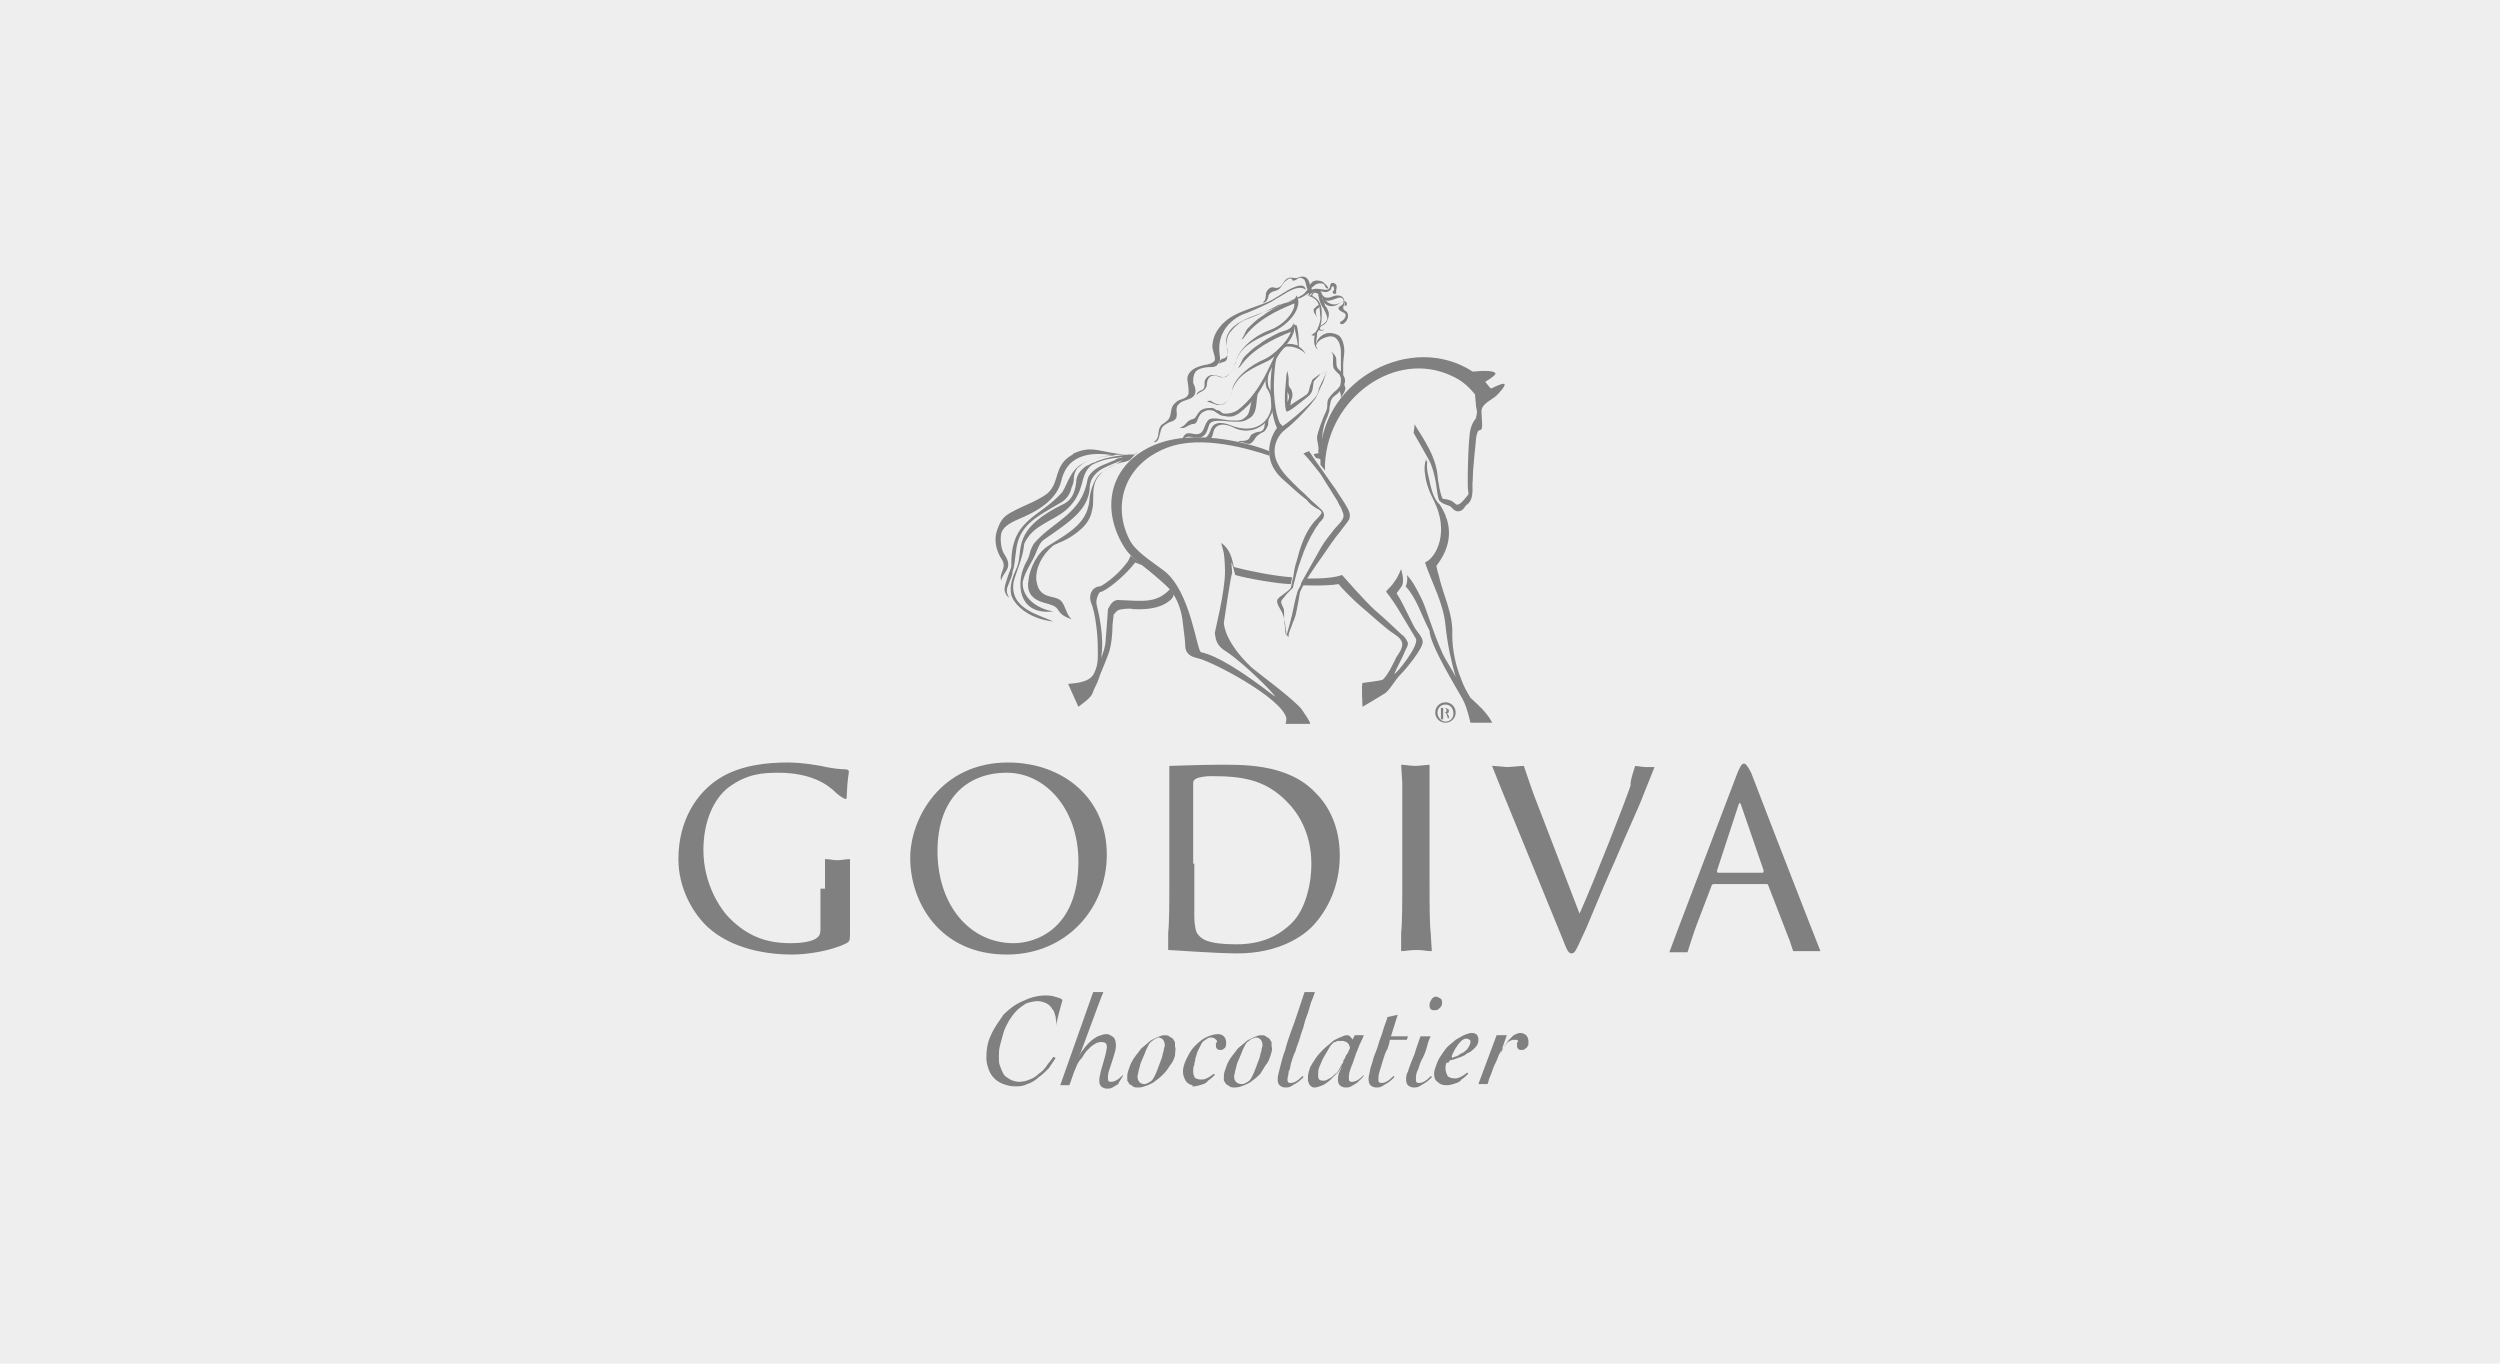 <?xml version="1.0" encoding="utf-8"?>
<!-- Generator: Adobe Illustrator 19.2.0, SVG Export Plug-In . SVG Version: 6.00 Build 0)  -->
<svg version="1.1" id="Layer_1" xmlns="http://www.w3.org/2000/svg" xmlns:xlink="http://www.w3.org/1999/xlink" x="0px" y="0px"
	 viewBox="100 -50 220 120" style="enable-background:new 100 -50 220 120;" xml:space="preserve">
<style type="text/css">
	.st0{fill:#EEEEEE;}
	.st1{fill:#808080;}
	.st2{fill-rule:evenodd;clip-rule:evenodd;fill:#808080;}
</style>
<rect x="100" y="-50" class="st0" width="220" height="120"/>
<g>
	<g>
		<g>
			<path class="st1" d="M225.7-8.1c-0.2-0.7-0.1-1.3-0.1-1.3c-0.1,0.1-0.1-0.3-0.1-0.2c-0.1,0.3-0.2,0.7-0.1,1.3
				c0.1,0.9,0.4,1.6,0.8,2.4c1.3,2.6,0.3,4.9-0.8,5.4c0.6,1.8,1.6,3.5,1.8,5.5c0.2,1.9,0.5,3.1,0.9,4.6c-0.3-0.7-0.9-1.5-1.2-2.2
				c-0.9-2-1.4-4-1.9-4.9c-0.3-0.6-0.7-1.4-1.2-1.9c0.1,0.4,0,0.8-0.1,1c1,1.1,1.4,2.6,2.1,3.9c0,1.2,2.4,5.1,2.9,6
				c0.4,0.7,0.7,2.1,0.7,2.1s1.9,0,1.9,0c0-0.1-0.4-0.7-0.6-0.9c-0.2-0.3-1.1-1.1-1.3-1.3c-0.3-0.5-0.6-1-0.8-1.6
				c-0.5-1.2-0.8-2.6-0.8-3.9c0.1-1.9-0.8-3.5-1.2-5.3c-0.1-0.3-0.2-0.8-0.2-0.8c0.6-0.8,2-2.8,0.3-5.4
				C226.1-6.1,225.9-7.2,225.7-8.1z"/>
		</g>
		<path class="st1" d="M231.7-15.2c0.1-0.1,0.8-0.8,0.7-1c-0.1-0.1-0.6,0.1-1.2,0.4c-0.2-0.2-0.4-0.5-0.5-0.6c0,0,0,0,0,0
			c0.5-0.3,0.9-0.6,0.9-0.7c0-0.3-1-0.3-2-0.2c-5.4-3.5-13.1,0.7-13.4,7.1c0,0.1-0.6,0.1-0.6,0.2c0,0,0.2,0.3,0.2,0.3
			c0,0,0.4,0.1,0.4,0.1c0,0.3,0,0.2,0,0.5c0,0,0.4,0.5,0.4,0.5c0-0.2,0-0.4,0-0.6c0.3-5.8,6.2-10.1,11.2-7.7c0.9,0.4,1.5,1,2,1.6
			c0,0,0.1,1.2,0.1,1.1c0.1,0.5,0.1,0.4,0,0.9c0,0.2-0.3,0.3-0.5,1.1c-0.2,0.7-0.3,5.1-0.2,5.4c0.1,0.4-0.1,0.4-0.3,0.7
			c-0.2,0.2-0.3,0.4-0.6,0.5C228-5.5,228.1-6,227-6.1c-0.2,0-0.5-1.8-0.5-2.1c-0.2-2.1-2-4.2-2-4.5c0,0-0.1,0.8-0.1,0.8
			c0.1,0.2,1.4,2.4,1.5,2.7c0.2,0.5,0.3,0.9,0.4,1.4c0.1,0.3,0.2,1.8,0.4,1.9c0.2,0.2,0.5,0.3,0.8,0.4c0.2,0,0.4,0.5,0.8,0.5
			c0.5,0,0.6-0.5,0.8-0.6c0.7-0.5,0.4-1.7,0.5-2.1c0-1.2,0.3-3.5,0.3-3.8c0.2-1,0.3-0.4,0.5-0.8c0.1-0.2-0.1-1.6,0-1.7
			C230.5-14.5,231.4-14.9,231.7-15.2z"/>
		<g>
			<path class="st1" d="M207.3-17.9c0-0.2,0.3-0.2,0.5-0.3c0.2-0.1,0.2-0.3,0.2-0.6c0-0.6-0.2-1.3,0.2-1.9c0.4-0.5,0.9-1,1.5-1.2
				c0.8-0.3,1.7-0.7,2.5-1.1c0.2-0.1,0.3-0.2,0.5-0.2c0.2-0.1,0.4-0.1,0.6-0.2c0.4-0.1,0.8-0.3,1.2-0.4c0.2-0.1,0.3-0.2,0.5-0.3
				c0.1-0.1,0.3-0.2,0.4-0.1c0.1-0.1,0.1-0.3,0-0.4c-0.3-0.1-0.4,0.2-0.6,0.4c-0.2,0.2-0.5,0.3-0.8,0.5c-0.3,0.1-0.6,0.2-0.8,0.4
				c-0.3,0.1-0.7,0.2-1,0.4c-1,0.4-2.1,0.7-3,1.2c-0.4,0.2-0.9,0.6-1.1,1c-0.3,0.5-0.2,0.9-0.1,1.4c0,0.3,0.1,0.6-0.2,0.8
				C207.4-18.4,207.3-18.3,207.3-17.9z"/>
		</g>
		<path class="st1" d="M210.3-11.2c0,0-0.1,0.1-0.1,0.1c-0.2,0.3-0.6,0.1-0.9,0c-0.2,0-0.4,0-0.5,0.1c0.2-0.1,0.2-0.2,0.4-0.2
			c0.2,0,0.4,0,0.6-0.1c0.2-0.1,0.2-0.4,0.4-0.5c0.2-0.1,0.4-0.2,0.6-0.2c0.6-0.1,0.4-0.6,0.6-1c0.1-0.2,0.3-0.3,0.4-0.4
			c-0.2,0.1-0.2,0.6-0.2,0.8c-0.1,0.2-0.2,0.5-0.4,0.6C210.8-11.8,210.6-11.7,210.3-11.2z"/>
		<path class="st1" d="M212.9-24.2c-0.5,0.3-0.9,0.6-1.4,0.8c-1,0.4-2.1,0.7-3,1.2c-0.9,0.5-1.7,1.4-1.8,2.5
			c-0.1,0.4,0.3,1.1,0.2,1.4c-0.2,0.4-1,0.4-1.2,0.5c-0.8,0.2-1.3,0.7-1.2,1.3c0.1,0.6,0.1,0.7,0.1,1.1c-0.1,0.5-0.7,0.5-1,0.7
			c-0.5,0.4-0.5,0.6-0.6,1.2c-0.1,0.5-0.4,0.6-0.8,0.9c-0.3,0.4-0.2,0.6-0.3,1c-0.1,0.3-0.2,0.4-0.4,0.5c0,0,0,0,0,0
			c0.5,0.1,0.5-0.6,0.6-0.8c0.1-0.5,0.2-0.6,0.7-0.9c0.2-0.1,0.5-0.1,0.7-0.4c0.2-0.5-0.2-0.9,0.3-1.3c0.3-0.3,0.9-0.3,1.2-0.6
			c0.4-0.4,0.1-1,0-1.2c0-0.4,0-1,0.5-1.2c0.2-0.1,0.6-0.2,1-0.2c0.2,0,0.4,0,0.5-0.1c0.1,0,0.1-0.1,0.2-0.2
			c0.3-0.3,0.1-0.7,0.1-1.1c-0.1-1.4,0.7-2.6,2-3.2c0.8-0.3,1.7-0.7,2.5-1.1c0.5-0.3,1-0.6,1.5-0.9c0.4-0.2,1.1-0.6,1.6-0.2
			C214.8-25.4,213.2-24.4,212.9-24.2z"/>
		<path class="st1" d="M207.3-14.4c0.2,0,0.3,0,0.4-0.1c0.4-0.2,0.6-0.7,0.7-1.1c0.2-1.2,1.7-2.3,2.9-2.8c0.7-0.3,2-1.5,2.3-2.4
			c-1.5,0.6-3.4,1.5-4.5,3.1l-0.2,0.1c0.2-0.1,0.4-0.8,0.6-1c0.4-0.4,0.8-0.8,1.3-1.1c0.5-0.4,1.1-0.7,1.7-1
			c0.4-0.2,1.1-0.2,1.3-0.8c0.6,1-1.6,3-2.3,3.3c-1.5,0.7-2.6,1.2-3.1,2.6c-0.1,0.5-0.4,1-0.8,1.2c-0.1,0-0.4,0.1-0.6,0
			c-0.3-0.1-0.7-0.3-0.8-0.2c0.1-0.1,0.2-0.2,0.4-0.1C206.7-14.6,207.1-14.4,207.3-14.4z"/>
		<path class="st1" d="M206-16.2c0-0.1,0-0.2,0-0.2c0.1-0.4,0.4-0.6,0.7-0.6c0.4,0,0.7,0.2,1,0.2c0.2,0,0.3-0.1,0.5-0.3
			c0.2-0.2,0.4-0.6,0.5-0.9c0.2-1.2,1.6-2.4,2.9-2.9c1.5-0.5,2.4-1.8,2.3-2.4c-1.5,0.6-3.4,1.5-4.5,3.1l-0.2,0.1
			c0.2-0.1,0.4-0.8,0.6-1c0.4-0.4,0.8-0.8,1.3-1.1c0.5-0.4,1.1-0.7,1.7-1c0.4-0.2,1.1-0.2,1.3-0.8c0.6,1-0.6,2.6-2.3,3.3
			c-1.6,0.7-2.6,1.2-3.1,2.6c-0.1,0.5-0.4,1.1-1,1.3c-0.4,0.1-0.7-0.3-1.1-0.1c-0.3,0.1-0.4,0.5-0.4,0.8c-0.1,0.6-0.7,0.5-0.9,0.9
			c0-0.3,0.3-0.4,0.5-0.5C206-15.8,206-16,206-16.2z"/>
		<path class="st1" d="M206.7-14.1c0,0-0.1,0-0.2,0c0,0.1,0.2,0.1,0.3,0.2c0.1,0.1,0.2,0.2,0.4,0.3c0.1,0.1,0.3,0.2,0.5,0.2
			c0.4,0.1,0.8,0.1,1.1-0.1c0.1,0,0.1-0.1,0.2-0.1c2.6-2,2.5-4.1,4-5.8c-0.2,0.1-0.5,0.2-0.5,0.2c-0.5,0.5-1.4,3.7-3.6,5.3
			c-0.3,0.2-0.7,0.3-1,0.3c-0.2,0-0.3,0-0.4-0.1c-0.1-0.1-0.2-0.2-0.4-0.2c-0.1,0-0.1-0.1-0.2-0.1C206.8-14.1,206.7-14.1,206.7-14.1
			z"/>
		<path class="st1" d="M204.1-11.2c0.2-0.6,0.9-0.3,1.3-0.3c0.7,0,0.8-0.5,1-1.1c0.2-0.6,1.5-0.3,2-0.3c0.8,0,1,0.1,1.7-0.4
			c0.7-0.6,0.3-1.9,0.8-2.6c-0.2,0.4-0.6,0.4-0.7,0.9c-0.1,0.3-0.2,1.2-0.4,1.5c-0.5,0.6-0.8,0.5-1.5,0.5c-0.5,0-1.7-0.4-2,0
			c-0.4,0.5-0.3,1.1-0.9,1.2c-0.5,0.1-1.1-0.5-1.4,0.6C203.9-11.1,204-11.1,204.1-11.2z"/>
		<path class="st1" d="M206.2-11.2c-0.3,0.1-0.5,0-0.8-0.1c-0.1,0-0.2-0.1-0.4-0.2c-0.1-0.1-0.2-0.1-0.3-0.1c0-0.1,0.2,0,0.2,0
			c0.1,0,0.2,0,0.2,0.1c0.2,0.1,0.5,0.2,0.8,0.1c0.7-0.2,0.5-1.1,1.1-1.3c0.4-0.2,1,0,1.5,0.2c2.9,1,4.1-1.7,3-3.3
			c-0.1-0.1-0.2-0.7-0.1-1.1l0.4-0.7c-0.4,1-0.2,1.6-0.1,1.8c1.3,2.3-1.1,4.5-3.2,3.4c-0.4-0.2-1.1-0.4-1.5,0
			C206.6-12,206.9-11.4,206.2-11.2z"/>
		<path class="st1" d="M216.3-23.9c0.3,0.7,1.1,0.2,1.5,0.1c0.5-0.1,0.6,0.5,0.2,0.7c-0.4,0.2-0.2,0.4,0.2,0.6
			c0.4,0.1,0.2,0.6-0.2,0.8c-0.2,0.1,0,0.3,0.2,0.2c0.5-0.3,0.6-1,0.1-1.2c-0.1-0.1-0.1-0.2-0.1-0.3c0.2-0.3,0.2-1-0.5-1
			c-0.4,0-0.5,0.2-0.9,0.2c-0.2,0-0.4-0.1-0.5-0.4c-0.1-0.3-0.4-0.4-0.6-0.3c-0.1,0.1-0.2,0.2-0.3,0.4c0,0-0.1,0.2,0,0.2
			c0.1,0,0.1-0.1,0.1-0.2c0,0,0.1-0.1,0.1-0.1c0.1-0.1,0.4,0,0.4,0.1c0.1,0.7,0.3,1,0.5,1.3c0.1,0.2,0.3,0.6,0.3,0.8
			c0,0.3-0.3,0.5-0.5,0.6c-0.2,0.1-0.5,0.4-0.1,0.5c0.1,0,0.3,0,0.3-0.1c-0.1,0-0.2,0.1-0.3,0c-0.1-0.1,0-0.3,0.1-0.3
			c0.1-0.1,0.2-0.1,0.3-0.2c0.1-0.1,0.2-0.2,0.2-0.3c0.1-0.2,0.2-0.5,0.1-0.8c-0.1-0.2-0.1-0.3-0.3-0.5
			C216.6-23.3,216.4-23.6,216.3-23.9z"/>
		<path class="st1" d="M216.4-23.6c0.3,0.7,1,0.6,1.3,0.4c0.7-0.5,0.7-0.1,0.6,0.1l0.2,0c0.1-0.4-0.1-0.5-0.7-0.2
			c-0.4,0.2-1,0.1-1.4-0.6L216.4-23.6z"/>
		<path class="st1" d="M215.3-24.1c0,0-0.1,0.1-0.1,0.1c-0.1-0.1,0-0.2,0-0.3c0.4-0.5,1-0.2,1.5-0.2c0.4,0,0.3-0.3,0.4-0.5
			c0.1-0.2,0.4-0.1,0.5,0.1c0.1,0.2-0.1,0.6,0,0.6c0,0.2-0.2,0.2-0.3,0.1c-0.1-0.2,0.1-0.2,0.1-0.3c0-0.1,0-0.3-0.1-0.3
			c-0.2,0-0.1,0.2-0.2,0.3c-0.1,0.1-0.3,0.2-0.4,0.2c-0.3,0-0.5-0.1-0.7-0.1C215.7-24.5,215.5-24.3,215.3-24.1z"/>
		<path class="st1" d="M215.1-24.7c0.1-0.2,0.3-0.4,0.4-0.5c0.3-0.2,0.7-0.1,0.9,0c0.1,0.1,0.5,0.4,0.5,0.6c-0.3,0-0.3-0.3-0.4-0.4
			c-0.2-0.1-0.6-0.1-0.8,0.1c-0.1,0.1-0.3,0.2-0.3,0.3c0,0-0.2,0.4-0.2,0.4c0,0,0,0,0,0C215.1-24.3,215.1-24.5,215.1-24.7z"/>
		<path class="st1" d="M212.2-24.4c0.4-0.1,0.5-0.3,0.7-0.6c0.1-0.2,0.3-0.3,0.4-0.4c0.1-0.1,0.2-0.1,0.3-0.1c0.1,0,0.1,0.2,0.2,0.2
			c0.3,0,0.5-0.4,0.8-0.2c0.3,0.1,0.3,0.5,0.4,0.8c0,0.1,0.1,0.2,0.2,0.3c0.1-0.4,0.1-0.7-0.1-1c-0.2-0.3-0.5-0.3-0.8-0.2
			c-0.3,0.2-0.7-0.1-1,0.1c-0.2,0.1-0.4,0.4-0.5,0.6c-0.2,0.2-0.4,0.3-0.7,0.2c-0.3-0.1-0.6,0.2-0.7,0.5c0,0.2,0,0.7-0.3,0.8
			c0.3,0.1,0.4-0.2,0.5-0.4C211.6-24.1,211.8-24.3,212.2-24.4z"/>
		<path class="st1" d="M203.8-12.4c0.5,0,0.6-0.6,1.1-0.7c0.6-0.1,0.3-1,1.6-1c0.1,0,0.2,0.1,0.3,0.1c0.1,0,0.2,0.1,0.2,0.1
			c0,0,0.1,0.1,0.1,0.1c0,0.1,0,0.1,0,0.1c-0.3-0.2-0.8-0.3-1.1-0.1c-0.3,0.1-0.5,0.4-0.6,0.7c-0.2,0.6-0.4,0.3-0.7,0.5
			C204.4-12.5,204.2-12.2,203.8-12.4"/>
		<g>
			<path class="st1" d="M199.6-10c-0.1,0-0.3,0-0.4,0c-2.3-0.1-3-0.9-4.7-0.1c0,0-0.1,0-0.1,0.1c-1.7,0.9-1.1,2.4-2.2,3.4
				c-1,0.8-2.8,1.3-3.7,2c-0.5,0.4-0.7,1.1-0.8,1.4c-0.2,0.7-0.1,1.6,0.5,2.5c0.4,0.7-0.3,1.1-0.1,1.8c0.1-0.5,0.5-0.8,0.6-1.2
				c0.1-0.4-0.1-0.8-0.3-1.1c-0.3-0.4-0.4-1.3-0.3-1.8c0.1-0.6,0.8-1,1.5-1.3c1.7-0.7,3.4-1.7,3.8-3.4c0.6-2.6,3.1-2.5,4.8-2.2
				c-1.1,0-2.2,0.2-3.1,0.8c-1,0.6-1.3,2.1-1.7,2.5c-2,2.2-4.5,2.3-4.4,6.4c0,0.2-0.3,0.8-0.4,1.2c-0.1,0.3-0.2,0.6-0.2,0.9
				c0,0.1,0.1,0.5,0.4,0.7c-0.1-0.2-0.2-0.4-0.2-0.6c0-0.3,0.1-0.4,0.2-0.7c0.1-0.3,0.3-0.6,0.3-1c0.2-0.5,0.2-1.1,0.3-1.7
				c0.2-2.4,1.8-3.1,4-4.4c0.5-0.3,0.8-0.8,0.9-1.3c0.1-0.2,0.2-0.5,0.2-0.8c0-0.3,0.1-0.6,0.3-0.9c0.1-0.1,0.4-0.3,0.5-0.4
				c0.6-0.4,1.4-0.6,2.2-0.7c0.6-0.1,1.1-0.1,1.7-0.1c0.1,0,0.1,0,0.1,0c-0.9,0.1-1.8,0.2-2.8,0.6c-0.1,0.1-0.3,0.1-0.5,0.2
				c-0.1,0.1-0.2,0.1-0.4,0.2c-0.6,0.4-0.9,0.9-0.9,1.5c-0.1,0.7-0.3,1.4-1,1.8c-4.8,2.3-3.6,4.1-4.2,5.6c-0.4,0.9-0.7,1.6-0.5,2.5
				c0.2,0.6,1.2,2,3.7,2.3c-1.2-0.6-3.9-1.1-3.5-3.5c0.2-0.8,0.8-2.1,0.9-3.1c0-0.3,0.2-0.6,0.5-1c0.9-1.1,2.6-1.5,3.5-2.5
				c0.6-0.6,0.9-1.3,1.1-2c0.1-0.3,0.2-1.2,0.9-1.7c0.4-0.2,0.9-0.4,1.4-0.5c0.4-0.1,0.9-0.1,1.4-0.2c-0.1,0-0.2,0.1-0.3,0.1
				c-0.2,0-0.4,0.1-0.5,0.2c-0.3,0.1-0.7,0.3-1,0.4c-0.7,0.3-1.3,0.8-1.4,1.3c-0.5,3-2.9,3.6-4.6,5.5c-0.2,0.2-0.3,0.5-0.4,0.7
				c-0.1,0.3-0.1,0.5-0.3,0.9c-1.1,1.8-0.9,4.9,2.3,4.5c-1.4-0.2-2.8-1.2-2.7-2.6c0.2-0.9,0.8-1.7,1.1-2.4c0.3-0.7,0.4-1.1,0.9-1.4
				c2-1.4,3.8-2.5,3.9-4.5c0-0.8,0.6-1.4,1.2-1.7c0.6-0.3,1.1-0.5,1.7-0.7c-0.1,0.1-1.2,0.6-2,1.2c-0.4,0.3-0.8,1.3-0.9,2
				c-0.1,2.2-1.5,3-3.6,4.3c-1,0.6-1.7,2-1.8,3.1c-0.1,0.6,0,1.2,0.6,1.6c0.3,0.2,0.6,0.3,1,0.4c0.6,0.2,0.8,0.2,1.1,0.7
				c0.3,0.4,0.6,0.5,1.1,0.7c-0.5-0.5-0.5-1.1-0.9-1.6c-0.4-0.4-1-0.3-1.5-0.6c-0.5-0.3-0.6-0.7-0.7-1.2c-0.1-1.1,0.5-2.3,1.5-3.1
				c0.1-0.1,0.3-0.1,0.4-0.2c0.8-0.3,1.6-0.8,2.2-1.4c0.4-0.4,0.7-0.9,0.8-1.5c0.1-0.3,0.1-0.7,0.1-1c0-0.4,0-0.8,0.1-1.2
				c0.2-0.9,0.9-1.3,1.4-1.6c0.3-0.2,0.6-0.3,1-0.4c0.2,0,0.7-0.2,0.7-0.2s0.6-0.6,0.6-0.7C200.1-10,199.7-10,199.6-10z"/>
		</g>
		<path class="st1" d="M213.6,1.4c0,0,0.1-0.6,0.1-0.6c-1.6-0.1-4-0.6-5.1-0.9c-0.1,0-0.1-1.4-1.1-2.1c-0.1-0.1,0.1,0.4,0.2,0.9
			c0.1,0.7,0.1,1.6,0.1,1.6c0,1.8-0.9,5.3-0.9,5.4c0.1,0.6,0.1,1.1,1.1,1.7c1.5,1,4.2,3.7,4.2,3.9c-3-2.3-5.1-3.6-6.5-3.9
			c-0.4-0.1-0.9-5.4-3.3-7.2c-1.2-0.9-2.5-1.7-3-2.7c-1.5-2.9-0.6-6.6,3.3-8.1c3.1-1.2,7.5,0.2,9,0.7c0,0,0-0.3,0-0.4
			c-1.2-0.5-6-2-9.7-0.7c-4.2,1.5-5.3,5.5-3.1,9.1c1.4,2.3,4.8,2.6,5.2,6.8c0.1,0.9,0.2,1.5,0.2,1.9c0,0.8,0.6,1,1,1.1
			c1.2,0.2,7.5,3.5,7.9,5.3c0,0.1,0,0.4-0.1,0.5l2.2,0c0-0.2-0.5-0.9-0.7-1.2c-0.5-0.8-4.2-3.5-4.5-3.8c-2.2-2.1-2.4-3.6-2.4-3.9
			c0-0.1,0.6-4,0.7-4.3c0,0,0,0,0,0c0.1,0-0.1-1,0-1c0,0,0.3,1.1,0.3,1.1C209.7,0.9,212.6,1.4,213.6,1.4z"/>
		<path class="st1" d="M214.5,1.5l0.4-0.6c0,0,2.1,0.1,3.2-0.3c0,0,2.1,2.4,2.9,3.1c0.6,0.5,2.1,1.9,2.3,2.1
			c0.3,0.2,0.5,0.5,0.6,0.8c0,0.3-0.2,0.5-0.3,0.8c-0.1,0.3-0.8,1.6-0.9,1.9c0.2,0,2.2-2.5,1.9-3.1c-0.5-0.8-1-1.7-1.5-2.5
			c-0.3-0.5-0.7-1.1-1.1-1.6c-0.1-0.1,0.4-0.4,0.7-0.9c0.4-0.5,0.6-1.2,0.6-1.1c0,0,0.3,0.9,0.1,1.4c-0.1,0.2-0.5,0.7-0.5,0.7
			c0.7,1.1,1.4,2.8,1.7,3.2c0.2,0.3,0.6,0.7,0.6,1.1c0,0.6-1.5,2.4-1.9,2.8c-0.6,0.6-0.9,1.3-1.4,1.7c-0.3,0.2-2,1.2-2,1.2
			c0-0.2-0.1-1.9,0-2.1c0,0,1.7-0.2,1.8-0.3c0.5-0.5,0.9-1.4,1.2-2c0.2-0.3,0.5-0.7,0.5-1.1c0-0.4-0.4-0.7-0.7-0.9
			c-0.8-0.5-2.4-2-2.9-2.4c-0.5-0.4-1.8-1.7-2-2C216.7,1.6,214.5,1.5,214.5,1.5z"/>
		<path class="st1" d="M196.9,1.9C196.9,1.9,196.8,1.9,196.9,1.9L196.9,1.9z"/>
		<path class="st1" d="M198.4,2.8c-0.6,0-0.8,0.7-0.9,0.8c0,0-0.1,1.6-0.2,2.7c0,0.5-0.2,1.1-0.4,1.6c0.3-1.8-0.2-3.9-0.4-4.7
			c-0.1-0.5,0.2-1,0.3-1.1c0.4,0,2.1-1.3,3.1-2.6c0,0,1.4,0.5,1.9,1c0.5,0.5,1.2,1.3,1.2,1.3C201.8,3.1,200.7,2.9,198.4,2.8z
			 M203.2,2.1c-0.7-0.8-3.7-3.2-3.7-3.2c-0.1,0.2-0.2,0.5-0.4,0.7c-0.9,1.2-2.2,2-2.3,2c-0.3,0-0.6,0.2-0.7,0.4
			c-0.2,0.3-0.2,0.7-0.1,1c0.4,0.9,0.6,2.9,0.6,3.8c0,0.9,0.1,1.6-0.3,2.4c-0.4,1-2.1,0.9-2.3,1c0,0,0.9,2,0.9,2
			c0.1-0.1,1-0.7,1.2-1.1c0.3-0.8,0.4-0.8,0.6-1.4c0.1-0.4,0.9-2.1,1-2.7c0.2-0.9,0.2-1.8,0.2-2c0,0,0.1-0.8,0.1-0.9
			c0.1-0.1,0.2-0.3,0.4-0.4c0.2-0.1,1-0.2,1.3-0.1c0.2,0,2.2,0.2,3.3-0.8C202.9,2.9,203.5,2.4,203.2,2.1z"/>
		<g>
			<path class="st1" d="M227.2,11.8c0.5,0,0.9,0.4,0.9,0.9c0,0.5-0.4,0.9-0.9,0.9c-0.5,0-0.9-0.4-0.9-0.9
				C226.3,12.2,226.7,11.8,227.2,11.8L227.2,11.8z M227.2,12c-0.4,0-0.7,0.3-0.7,0.7c0,0.4,0.3,0.8,0.7,0.8c0.4,0,0.7-0.3,0.7-0.7
				C227.9,12.3,227.6,12,227.2,12L227.2,12z M227,13.3h-0.2v-1c0.1,0,0.2,0,0.3,0c0.1,0,0.2,0,0.3,0.1c0.1,0,0.1,0.1,0.1,0.2
				c0,0.1-0.1,0.2-0.2,0.2v0c0.1,0,0.1,0.1,0.2,0.2c0,0.2,0,0.2,0.1,0.2h-0.2c0,0,0-0.1-0.1-0.3c0-0.1-0.1-0.2-0.2-0.2H227V13.3z
				 M227,12.7h0.1c0.1,0,0.2,0,0.2-0.2c0-0.1-0.1-0.2-0.2-0.2c-0.1,0-0.1,0-0.1,0V12.7z"/>
		</g>
		<path class="st1" d="M218.4-15.8c0-0.1-0.1-0.3-0.1-0.4c0.1-0.2,0.1-0.5-0.1-0.8c0-0.3,0-0.6,0-0.9c0-0.4,0.1-0.9,0.1-1.2
			c0-0.6-0.2-1.1-0.4-1.3c-0.2-0.2-0.6-0.3-0.9-0.3c-0.6,0-1.1,0.5-1.2,1c0-0.3,0.1-0.6,0.1-0.9c0,0,0-0.1,0-0.1
			c0.3-0.4,0.4-1,0.4-1.2c0-0.6,0.2-1.6-0.9-2.1L215-24c1.3,0.3,1.1,1.2,1.2,2c0,0.3-0.2,0.9-0.4,1.2c0,0-0.4,0.3-0.4,0.3
			c0.1,0,0.2,0.1,0.3,0c-0.1,0.5-0.1,1,0.3,1.3c-0.1-0.1-0.1-0.2-0.2-0.4c0.2-0.5,0.7-0.7,1.2-0.8c0.2,0,0.4,0,0.6,0.2
			c0.2,0.2,0.4,0.6,0.4,1.2c0,0.3,0,0.7,0,1.1c0,0.2,0,0.4,0,0.6c-0.1-0.1-0.1-0.1-0.2-0.2c-0.1-0.1-0.2-0.2-0.2-0.6
			c0-0.4,0-0.6-0.5-1c0.3,0.3,0.2,0.6,0.2,1c0,0.5,0.1,0.6,0.3,0.8c0.1,0.1,0.2,0.2,0.3,0.3c0,0.1,0.1,0.2,0.1,0.3
			c0,0.1,0,0.2,0,0.2c0,0.3-0.1,0.6-0.2,0.6c-0.1,0.2-0.3,0.3-0.4,0.4c-0.2,0.2-0.3,0.3-0.5,0.6c-0.1,0.2-0.1,0.4-0.1,0.6
			c0,0.3-0.1,0.5-0.2,0.7c-0.1,0.2-0.7,1.7-0.7,2.1c0,0.4,0.2,0.8,0.1,1.2c0,0,0.2,0.6,0.2,0.7c0,0.1,0.1,0.1,0.1,0.1
			c0.2-0.4,0.2-1.2,0.1-1.8c-0.1-0.5,0.1-1.4,0.4-2c0.1-0.3,0.2-0.5,0.2-0.8c0-0.2,0.1-0.4,0.1-0.6c0.1-0.2,0.2-0.4,0.4-0.5
			c0.1-0.1,0.3-0.2,0.4-0.4c0,0.1,0.1,0.3,0.1,0.4l0,0.2l0.3-0.5L218.4-15.8z"/>
		<path class="st1" d="M213.4-14.9l-0.1,0.3c0,0,0,0,0,0c0-0.3,0-0.6,0-0.9C213.4-15.3,213.5-15.1,213.4-14.9z M216.2-17.1
			c-0.2,0.1-0.7,0.5-0.7,0.5c-0.1,0.2-0.1,0.3-0.2,0.5c-0.1,0.4-0.1,0.6-0.3,0.8c-0.1,0.1-1.1,0.7-1.5,1c0.1-0.1,0.1-0.3,0.1-0.4
			l0.1-0.3c0.1-0.3,0-0.7-0.2-0.9c-0.1-0.1-0.1-0.3-0.1-0.4c0-0.1,0-0.3,0-0.4c0-0.2-0.1-0.5-0.1-0.7c0,0.1-0.1,0.3-0.1,0.5
			c0,0.3-0.3,2.3,0,3.1c0.1,0.2,1.5-1,1.9-1.3c0.5-0.4,0.4-0.8,0.5-1.3C215.6-16.5,216.1-16.9,216.2-17.1c0.3-0.1,0.6-0.2,0.7-0.2
			C216.8-17.3,216.3-17.1,216.2-17.1z"/>
		<path class="st1" d="M216.1-15.9c-0.1,0.3-0.1,0.5-0.3,0.8c-0.6,0.8-2.9,2.7-3,2.6c-0.5-0.6-0.7-2.3-0.7-3.5
			c0-0.9,0.1-1.9,0.2-2.4c0.2-0.6,0.5-0.9,0.9-1.1c0.1,0,0.2,0,0.3,0c0.4,0,1.2,0.3,1.4,0.7c-0.1-0.3-0.3-0.5-0.6-0.7
			c0-0.3,0-1.3-0.2-1.9c0,0,0,0.1-0.1,0c-0.1,0-0.2-0.2-0.2-0.2c0.1,0.3,0.4,1.7,0.4,2c-0.3-0.1-0.7-0.2-1-0.1
			c-0.5,0.1-0.9,0.6-1.1,1.2c-0.2,0.6-0.3,1.8-0.3,2.8c0,1.1,0.2,3,0.8,3.7c0.3,0.3,3.1-2.6,3.3-3.2c0.1-0.2,0.2-0.5,0.4-0.9
			c0.2-0.3,0.3-0.9,0.5-1.2C216.7-17.2,216.3-16.3,216.1-15.9z"/>
		<path class="st1" d="M215.2-10.3c0.2,0.3,0.4,0.6,0.6,0.9c0.6,0.8,1.1,1.6,1.7,2.4c0.3,0.5,0.6,0.9,0.9,1.4c0.3,0.5,0.6,1,0.2,1.5
			c-0.2,0.3-0.4,0.5-0.6,0.8c-0.6,0.7-1.1,1.5-1.6,2.2c-0.7,1-1.5,2.1-2,3.2c0,0.1-0.3,1.7-0.4,2.1c-0.1,0.2-0.1,0.4-0.2,0.5
			c-0.1,0.3-0.2,0.6-0.3,0.8c0,0.1-0.1,0.2-0.1,0.4c0,0.1,0,0.1,0,0.2c0,0,0,0.1,0,0.1c0,0,0,0,0,0c0,0,0,0,0-0.1c0,0,0-0.1-0.1-0.1
			c0-0.1-0.1-0.2-0.1-0.2c0-0.3-0.2-1.5-0.3-1.7c-0.1-0.4-0.6-0.9-0.5-1.3c0.1-0.3,1.1-0.8,1.2-1.1c0.1-0.3,0.1-0.6,0.2-0.9
			c0.1-0.6,0.1-0.8,0.3-1.4c0.3-1.2,0.7-2.4,1.4-3.3c0.2-0.3,0.5-0.5,0.7-0.8c0.3-0.3-0.2-0.5-0.4-0.6c-0.3-0.2-0.6-0.4-0.8-0.7
			c-0.8-0.6-1.5-1.3-2.2-1.9c-2.1-2-0.7-4.3-0.1-4.8l0.4,0.5c-0.8,0.6-1.3,1.9-0.6,3.1c0.4,0.8,1.2,1.5,1.9,2.2
			c0.5,0.4,0.9,0.9,1.4,1.3c0.3,0.3,0.8,0.6,0.7,1c0,0.2-0.2,0.4-0.4,0.6c-0.1,0.2-0.3,0.4-0.4,0.6c-0.5,0.8-0.9,1.7-1.2,2.6
			c-0.3,0.8-0.5,1.6-0.7,2.4c0,0.1,0,0.1-0.1,0.2c0,0-0.3,0.3-0.4,0.4c-0.2,0.2-0.3,0.4-0.5,0.6c0,0,0,0,0,0c-0.2,0.3,0.2,0.6,0.2,1
			c0,0.2,0,0.5,0,0.7c0,0.3,0.1,0.6,0.1,0.9c0,0.2,0,0.3,0.1,0.5c0,0.1,0,0.1,0,0.2c0,0,0,0.1,0,0.1c0,0,0,0.1,0,0.1
			c0,0,0-0.1,0-0.1c0-0.1,0-0.1,0-0.2c0-0.1,0.1-0.3,0.1-0.4c0.1-0.3,0.2-0.7,0.3-1.1c0-0.1,0.1-0.3,0.1-0.4c0.2-0.9,0.4-2,0.6-2.3
			c0.1-0.2,0.2-0.3,0.2-0.5c0.6-1.1,1.2-2.1,1.8-3.2c0.3-0.5,0.7-1,1.1-1.5c0.3-0.4,1-0.9,0.8-1.4c0-0.1-0.1-0.2-0.1-0.3
			c-0.1-0.3-0.3-0.5-0.4-0.8c-0.5-0.8-1-1.6-1.5-2.4c-0.4-0.5-1-1.3-1.5-1.8L215.2-10.3z"/>
		<path class="st1" d="M216.1-23.2c-0.2,0.1-0.4,0.3-0.5,0.4c0,0.1,0,0.3,0.1,0.4c0.1,0.2,0.1,0.1,0.2,0.3c0-0.1-0.1-0.2-0.1-0.3
			c0-0.1,0-0.1,0-0.2c0-0.3,0.3-0.2,0.3-0.5"/>
	</g>
	<g>
		<g>
			<g>
				<g>
					<g>
						<g>
							<path class="st2" d="M188.7,17.1c4.8,0,8.7,3.1,8.7,8.1c0,4.8-3.6,8.8-8.8,8.8c-5.9,0-8.5-4.6-8.5-8.5
								C180.1,22,182.8,17.1,188.7,17.1 M189.2,33c1.9,0,5.7-1.2,5.7-7.2c0-4.6-2.9-7.8-6.3-7.8c-3.6,0-6.1,2.4-6.1,6.9
								C182.5,29.6,185.3,33,189.2,33z"/>
							<path class="st2" d="M202.8,32.1c0.1-0.9,0.1-2.6,0.1-4.7v-3.8c0-3.4,0-4,0-4.7l0-1.5c0.3,0,2.8-0.1,4.1-0.1
								c2.1,0,6.3-0.2,8.8,2.5c1.1,1.1,2.1,2.9,2.1,5.5c0,2.7-1.1,4.8-2.3,6.1c-0.9,1-3.1,2.5-6.7,2.5c-1.9,0-5.8-0.3-6.1-0.3
								L202.8,32.1 M205.1,26c0,2.3,0,4.3,0,4.7c0,0.5,0.1,1.3,0.3,1.5c0.3,0.4,0.8,0.9,3.4,0.9c2,0,3.6-0.6,4.9-1.9
								c1.1-1.1,1.7-3.2,1.7-5.2c0-2.7-1.2-4.5-2.1-5.4c-2-2.1-4.2-2.3-6.8-2.3c-0.4,0-1,0.1-1.2,0.2c-0.2,0.1-0.3,0.2-0.3,0.4
								c0,0.7,0,2.8,0,4.4V26z"/>
							<path class="st2" d="M223.3,32.1c0.1-0.9,0.1-2.6,0.1-4.7v-3.8c0-3.4,0-4,0-4.7l-0.1-1.6c0.3,0,0.8,0.1,1.3,0.1
								c0.3,0,0.9-0.1,1.2-0.1l0,1.6c0,0.7,0,1.3,0,4.7v3.8c0,2.1,0,3.8,0.1,4.7l0.1,1.6c-0.5,0-0.7-0.1-1.4-0.1
								c-0.6,0-0.9,0.1-1.3,0.1L223.3,32.1z"/>
							<path class="st2" d="M172.6,28.2c0-1.7,0-2.6,0-2.6c0.4,0,0.7,0.1,1.1,0.1c0.3,0,0.8-0.1,1.1-0.1l0,1.6c0,0.7,0,1.3,0,2.2
								v2.4c0,1,0,1-0.3,1.2c-1.4,0.7-3.5,1-4.8,1c-2,0-5.2-0.4-7.4-2.4c-1.3-1.2-2.6-3.4-2.6-6c0-3.5,1.7-5.9,3.6-7.1
								c1.9-1.2,4.3-1.4,6-1.4c1.4,0,3,0.3,3.4,0.4c0.5,0.1,1.2,0.2,1.7,0.2c0.2,0,0.3,0.1,0.3,0.2c0,0.3-0.1,0.2-0.2,2.3
								c0,0.2-0.2,0.1-0.5-0.1c0,0-0.3-0.2-0.5-0.4c-0.7-0.7-2.2-1.7-5-1.7c-1.4,0-2.8,0.1-4.4,1.3c-1.3,1-2.2,3-2.2,5.5
								c0,3,1.5,5.2,2.3,6c1.7,1.7,3.4,2.2,5.4,2.2c0.8,0,1.7-0.1,2.2-0.4c0.3-0.2,0.4-0.4,0.4-0.8V28.2z"/>
							<path class="st2" d="M243.9,17.4c0.1,0,0.7,0.1,0.9,0.1c0.1,0,0.2,0,0.8,0l-1,2.5c-0.2,0.6-1.4,3.2-2.5,5.8
								c-1.4,3.1-2.3,5.5-2.8,6.5c-0.6,1.3-0.7,1.6-1,1.6c-0.3,0-0.4-0.3-0.8-1.3l-5.4-13.2l-0.8-2c0.4,0,1.1,0.1,1.4,0.1
								c0.2,0,1.1-0.1,1.4-0.1c0,0,0.6,1.8,0.9,2.6l4,10.4c1.3-2.9,4-9.8,4.5-11.3C243.4,18.8,243.9,17.4,243.9,17.4z"/>
							<path class="st2" d="M257.5,32.8l-1.9-4.9c0-0.1-0.1-0.1-0.2-0.1h-4.6c-0.1,0-0.2,0.1-0.2,0.2l-1.3,3.4
								c-0.2,0.5-0.8,2.4-0.8,2.4s-0.4,0-0.7,0c-0.2,0-0.6,0-0.9,0l0.9-2.4l5.1-13.4c0.3-0.7,0.4-0.8,0.6-0.8c0.1,0,0.3,0.2,0.6,0.8
								c0.3,0.8,3.7,9.6,5,12.9l1.1,2.8c-0.3,0-0.9,0-2.4,0L257.5,32.8 M255.1,26.8c0.1,0,0.1-0.1,0.1-0.2l-2-5.8
								c-0.1-0.2-0.1-0.2-0.2,0l-1.9,5.8c0,0.1,0,0.2,0.1,0.2H255.1z"/>
						</g>
						<path class="st2" d="M226.8,37.9c0.1,0.1,0.1,0.2,0.1,0.4c0,0.2-0.1,0.3-0.2,0.4c-0.1,0.1-0.2,0.2-0.4,0.2
							c-0.2,0-0.3,0-0.4-0.1c-0.1-0.1-0.1-0.2-0.1-0.4c0-0.2,0.1-0.3,0.2-0.5c0.1-0.1,0.2-0.2,0.4-0.2
							C226.6,37.8,226.7,37.8,226.8,37.9z"/>
						<g>
							<path class="st2" d="M193,40.3c0-0.3-0.1-0.5-0.1-0.8c-0.1-0.3-0.1-0.5-0.3-0.7c-0.1-0.2-0.3-0.4-0.5-0.5
								c-0.2-0.1-0.5-0.2-0.8-0.2c-0.3,0-0.7,0.1-1,0.2c-0.3,0.2-0.6,0.4-0.8,0.6c-0.3,0.3-0.5,0.6-0.7,0.9
								c-0.2,0.4-0.4,0.7-0.5,1.1c-0.1,0.4-0.2,0.7-0.3,1.1c-0.1,0.4-0.1,0.7-0.1,1c0,0.3,0,0.6,0.1,0.8c0.1,0.3,0.2,0.5,0.3,0.7
								c0.1,0.2,0.3,0.3,0.6,0.5c0.2,0.1,0.5,0.2,0.8,0.2c0.3,0,0.7-0.1,0.9-0.2c0.3-0.1,0.6-0.3,0.8-0.5c0.3-0.2,0.5-0.4,0.7-0.7
								c0.2-0.3,0.4-0.5,0.6-0.8l0.2,0.1c-0.2,0.3-0.4,0.6-0.6,0.9c-0.3,0.3-0.6,0.6-0.9,0.8c-0.3,0.3-0.7,0.5-1,0.6
								c-0.4,0.2-0.7,0.2-1.1,0.2c-0.4,0-0.7-0.1-1-0.2c-0.3-0.1-0.6-0.3-0.8-0.5c-0.2-0.2-0.4-0.5-0.5-0.8c-0.1-0.3-0.2-0.6-0.2-1
								c0-0.7,0.1-1.4,0.4-2c0.3-0.7,0.7-1.2,1.1-1.8c0.5-0.5,1-0.9,1.7-1.2c0.6-0.3,1.3-0.5,2-0.5c0.2,0,0.5,0,0.8,0.1
								c0.3,0.1,0.5,0.1,0.7,0.3c-0.1,0.4-0.2,0.7-0.3,1.1c-0.1,0.4-0.2,0.7-0.2,1.1H193z"/>
							<path class="st2" d="M203.4,42.9c-0.1,0.3-0.2,0.6-0.4,0.8c-0.2,0.3-0.3,0.5-0.6,0.8c-0.2,0.2-0.4,0.4-0.7,0.6
								c-0.2,0.2-0.5,0.3-0.7,0.4c-0.3,0.1-0.5,0.2-0.8,0.2c-0.2,0-0.4,0-0.5-0.1c-0.1-0.1-0.2-0.1-0.3-0.2
								c-0.1-0.1-0.1-0.2-0.2-0.3c0-0.1,0-0.3,0-0.4c0-0.3,0.1-0.5,0.2-0.8c0.1-0.3,0.2-0.5,0.4-0.8c0.2-0.3,0.4-0.5,0.6-0.8
								c0.2-0.2,0.5-0.4,0.7-0.6c0.2-0.2,0.5-0.3,0.7-0.4c0.2-0.1,0.5-0.2,0.6-0.2c0.2,0,0.4,0,0.5,0.1c0.1,0.1,0.2,0.1,0.3,0.2
								c0.1,0.1,0.1,0.2,0.2,0.3c0,0.1,0,0.3,0,0.4C203.5,42.3,203.4,42.6,203.4,42.9 M201.4,41.6c-0.2,0.1-0.3,0.3-0.4,0.5
								c-0.1,0.2-0.2,0.4-0.3,0.7c-0.1,0.2-0.2,0.5-0.3,0.7c-0.1,0.2-0.1,0.5-0.2,0.7c0,0.2-0.1,0.4-0.1,0.5c0,0.4,0.2,0.7,0.6,0.7
								c0.2,0,0.3-0.1,0.5-0.2c0.2-0.1,0.3-0.3,0.4-0.5c0.1-0.2,0.2-0.4,0.3-0.7c0.1-0.3,0.2-0.5,0.3-0.8c0.1-0.2,0.1-0.5,0.2-0.7
								c0-0.2,0.1-0.4,0.1-0.5c0-0.4-0.2-0.7-0.6-0.7C201.8,41.4,201.6,41.4,201.4,41.6z"/>
							<path class="st2" d="M205,45.6c0.3,0,0.6-0.1,0.9-0.2c0,0,0.3-0.1,0.4-0.3c0.2-0.1,0.6-0.5,0.6-0.5c0,0,0-0.1-0.1-0.1
								c0,0-0.6,0.5-1,0.5l-0.1,0c-0.3,0-0.5-0.1-0.6-0.2l0-0.1c-0.1-0.1-0.1-0.3-0.1-0.5c0-0.1,0-0.3,0.1-0.5
								c0-0.2,0.1-0.4,0.1-0.6c0.1-0.2,0.1-0.4,0.2-0.6c0.1-0.2,0.2-0.4,0.3-0.6c0.1-0.2,0.2-0.3,0.4-0.4c0.1-0.1,0.3-0.2,0.4-0.2
								c0.1,0,0.3,0,0.4,0.1c0.1,0.1,0.2,0.1,0.2,0.3c0,0-0.1,0.1-0.1,0.1c0,0,0,0.1,0,0.2c0,0.1,0,0.2,0.1,0.3
								c0.1,0.1,0.2,0.1,0.3,0.1c0.2,0,0.3-0.1,0.4-0.2c0.1-0.1,0.1-0.3,0.1-0.5c0-0.2-0.1-0.4-0.2-0.5c-0.1-0.1-0.3-0.2-0.5-0.2
								c-0.3,0-0.7,0.1-1.1,0.3c-0.4,0.2-0.7,0.5-1,0.8c-0.3,0.3-0.5,0.7-0.7,1.1c-0.2,0.4-0.3,0.8-0.3,1.1c0,0.3,0.1,0.6,0.3,0.9
								c0.2,0.2,0.4,0.3,0.6,0.3C204.8,45.6,204.9,45.6,205,45.6z"/>
							<path class="st2" d="M211.8,42.9c-0.1,0.3-0.2,0.6-0.4,0.8c-0.2,0.3-0.3,0.5-0.5,0.8c-0.2,0.2-0.4,0.4-0.7,0.6
								c-0.2,0.2-0.5,0.3-0.7,0.4c-0.3,0.1-0.5,0.2-0.8,0.2c-0.2,0-0.4,0-0.5-0.1c-0.1-0.1-0.2-0.1-0.3-0.2
								c-0.1-0.1-0.1-0.2-0.2-0.3c0-0.1,0-0.3,0-0.4c0-0.3,0.1-0.5,0.2-0.8c0.1-0.3,0.2-0.5,0.4-0.8c0.2-0.3,0.4-0.5,0.6-0.8
								c0.2-0.2,0.5-0.4,0.7-0.6c0.2-0.2,0.5-0.3,0.7-0.4c0.2-0.1,0.5-0.2,0.6-0.2c0.2,0,0.4,0,0.5,0.1c0.1,0.1,0.2,0.1,0.3,0.2
								c0.1,0.1,0.1,0.2,0.2,0.3c0,0.1,0,0.3,0,0.4C212,42.3,211.9,42.6,211.8,42.9 M209.9,41.6c-0.2,0.1-0.3,0.3-0.4,0.5
								c-0.1,0.2-0.2,0.4-0.3,0.7c-0.1,0.2-0.2,0.5-0.3,0.7c-0.1,0.2-0.1,0.5-0.2,0.7c0,0.2-0.1,0.4-0.1,0.5c0,0.4,0.2,0.7,0.7,0.7
								c0.2,0,0.3-0.1,0.5-0.2c0.2-0.1,0.3-0.3,0.4-0.5c0.1-0.2,0.2-0.4,0.3-0.7c0.1-0.3,0.2-0.5,0.3-0.8c0.1-0.2,0.1-0.5,0.2-0.7
								c0-0.2,0.1-0.4,0.1-0.5c0-0.4-0.2-0.7-0.6-0.7C210.2,41.4,210.1,41.4,209.9,41.6z"/>
							<path class="st2" d="M231.7,41.1h0.9l-0.6,1.7l0,0c0.1-0.2,0.2-0.4,0.3-0.6c0.1-0.2,0.3-0.4,0.4-0.6c0.2-0.2,0.3-0.3,0.5-0.5
								c0.2-0.1,0.4-0.2,0.6-0.2c0.2,0,0.4,0.1,0.5,0.2c0.1,0.1,0.2,0.3,0.2,0.5c0,0.1,0,0.2,0,0.3c0,0.1-0.1,0.2-0.1,0.2
								c0,0.1-0.1,0.1-0.2,0.2c-0.1,0.1-0.2,0.1-0.3,0.1c-0.1,0-0.2,0-0.3-0.1c-0.1-0.1-0.1-0.2-0.1-0.3c0-0.1,0-0.1,0-0.2
								c0-0.1,0.1-0.1,0.1-0.2c-0.1-0.1-0.1-0.1-0.2-0.1c-0.1,0-0.2,0-0.2,0c-0.2,0-0.3,0.1-0.5,0.2c-0.2,0.2-0.3,0.4-0.5,0.6
								c-0.2,0.3-0.3,0.5-0.4,0.8c-0.1,0.3-0.3,0.6-0.4,0.9c-0.1,0.3-0.2,0.6-0.3,0.8c-0.1,0.2-0.1,0.4-0.2,0.6h-0.8L231.7,41.1z"/>
							<path class="st2" d="M198.8,44.6c0,0-0.5,0.6-1,0.6c-0.3,0-0.3-0.1-0.3-0.4c0-0.1,0-0.3,0.1-0.6c0.1-0.3,0.5-1.5,0.5-1.6
								c0.1-0.2,0.2-1-0.1-1.3c-0.1-0.1-0.4-0.3-0.6-0.3c-0.3,0-0.5,0.1-0.8,0.2c-0.2,0.1-0.5,0.3-0.7,0.5c-0.2,0.2-0.4,0.4-0.6,0.7
								c-0.2,0.2-0.3,0.5-0.4,0.7l0,0c0.4-0.9,1.8-4.9,2.2-5.8h-0.9l-2.9,8.2h0.8c0.1-0.2,0.4-1.2,0.6-1.6c0.1-0.3,0.3-0.6,0.5-0.8
								c0.2-0.3,0.3-0.5,0.5-0.7c0.2-0.2,0.4-0.4,0.6-0.5c0.4-0.3,0.9-0.2,1-0.1c0.1,0.1,0.1,0.2,0.1,0.4c-0.1,0.8-0.5,1.8-0.6,2.4
								c-0.1,0.4-0.1,0.8,0.1,1c0.1,0.1,0.3,0.2,0.5,0.2c0.2,0,0.3,0,0.5-0.1c0.2-0.1,0.3-0.2,0.5-0.3
								C198.5,45.1,198.9,44.7,198.8,44.6C198.9,44.6,198.9,44.6,198.8,44.6z"/>
							<path class="st2" d="M227.6,43.3c0.2,0,0.4-0.1,0.7-0.2c0.3-0.1,0.6-0.2,0.8-0.4c0.3-0.1,0.5-0.3,0.7-0.5
								c0.2-0.2,0.3-0.4,0.3-0.7c0-0.4-0.2-0.6-0.6-0.6c-0.2,0-0.4,0.1-0.7,0.2c-0.2,0.1-0.5,0.3-0.7,0.4c-0.2,0.2-0.5,0.4-0.7,0.6
								c-0.2,0.2-0.4,0.5-0.6,0.8c-0.2,0.3-0.3,0.5-0.4,0.8c-0.1,0.3-0.2,0.5-0.2,0.8c0,0.3,0.1,0.6,0.3,0.7
								c0.2,0.2,0.4,0.3,0.8,0.3c0.3,0,0.6-0.1,0.9-0.2c0,0,0.3-0.1,0.4-0.3c0.2-0.1,0.6-0.5,0.6-0.5c0,0,0-0.1-0.1-0.1
								c0,0-0.6,0.5-1,0.5l-0.1,0c-0.3,0-0.5-0.1-0.6-0.2c-0.1-0.2-0.2-0.4-0.2-0.7c0-0.1,0-0.3,0.1-0.5
								C227.5,43.6,227.5,43.4,227.6,43.3 M227.9,42.6c0.1-0.2,0.2-0.4,0.3-0.5c0.1-0.2,0.2-0.3,0.4-0.5c0.1-0.1,0.3-0.2,0.4-0.2
								c0.1,0,0.2,0,0.3,0.1c0.1,0,0.1,0.1,0.1,0.2c0,0.2-0.1,0.3-0.2,0.5c-0.1,0.2-0.3,0.3-0.4,0.4c-0.2,0.1-0.4,0.2-0.5,0.3
								c-0.2,0.1-0.4,0.1-0.5,0.2C227.7,43,227.8,42.8,227.9,42.6z"/>
							<path class="st2" d="M220.5,44.5c-0.1,0.3-0.1,0.8,0.1,1c0.1,0.1,0.3,0.2,0.5,0.2c0.2,0,0.3,0,0.5-0.1
								c0.2-0.1,0.3-0.2,0.5-0.3c0.2-0.1,0.6-0.5,0.6-0.5c0,0,0-0.1-0.1-0.1c0,0-0.5,0.6-1,0.6c-0.3,0-0.3-0.1-0.3-0.4
								c0-0.1,0-0.3,0.1-0.6l0.3-1c0.1-0.3,0.2-0.7,0.4-1c0.1-0.3,0.2-0.6,0.2-0.8h1.5l0.1-0.3h-1.5l0.6-1.9l-0.9,0.2
								c-0.1,0.4-0.3,0.8-0.4,1.2c-0.1,0.4-0.3,0.8-0.4,1.2c-0.1,0.4-0.3,0.8-0.4,1.1c-0.1,0.4-0.2,0.7-0.3,1L220.5,44.5z"/>
							<path class="st2" d="M220,44.6c0,0-0.5,0.6-1,0.6c-0.3,0-0.3-0.1-0.3-0.4c0-0.1,0-0.3,0.1-0.6l0.1-0.3
								c0.1-0.2,0.2-0.5,0.3-0.8c0.1-0.3,0.2-0.6,0.3-0.8c0.1-0.3,0.2-0.5,0.3-0.7c0.1-0.2,0.2-0.4,0.2-0.5l-0.8,0
								c0,0.1-0.1,0.2-0.2,0.4c0-0.1-0.1-0.2-0.2-0.3c-0.1-0.1-0.2-0.1-0.3-0.1c-0.2,0-0.3,0.1-0.6,0.2c-0.2,0.1-0.5,0.2-0.7,0.4
								c-0.2,0.2-0.5,0.4-0.7,0.6c-0.2,0.2-0.5,0.5-0.7,0.8c-0.2,0.3-0.4,0.6-0.5,0.8c-0.1,0.3-0.2,0.6-0.2,0.9c0,0.1,0,0.2,0,0.3
								c0,0.1,0.1,0.2,0.1,0.3c0.1,0.1,0.1,0.2,0.2,0.2c0.1,0.1,0.2,0.1,0.3,0.1c0.2,0,0.4-0.1,0.7-0.2c0.2-0.1,0.5-0.3,0.7-0.5
								c0.2-0.2,0.4-0.4,0.6-0.6c0.2-0.2,0.3-0.4,0.4-0.6l0,0c0,0.1-0.1,0.2-0.1,0.3c-0.1,0.1-0.1,0.2-0.2,0.4
								c-0.1,0.4-0.1,0.8,0.1,1c0.1,0.1,0.3,0.2,0.5,0.2c0.2,0,0.3,0,0.5-0.1c0.2-0.1,0.3-0.2,0.5-0.3
								C219.6,45.1,220.1,44.7,220,44.6C220.1,44.6,220,44.6,220,44.6 M218.3,43.2c-0.1,0.1-0.1,0.2-0.1,0.3
								c-0.1,0.1-0.2,0.3-0.3,0.5c-0.1,0.2-0.2,0.4-0.4,0.5c-0.2,0.2-0.3,0.3-0.5,0.4c-0.2,0.1-0.3,0.2-0.5,0.2
								c-0.1,0-0.3,0-0.4-0.1c-0.1-0.1-0.1-0.2-0.1-0.4c0-0.2,0-0.5,0.1-0.7c0.1-0.2,0.2-0.5,0.3-0.7c0.1-0.2,0.3-0.5,0.4-0.7
								c0.1-0.2,0.2-0.3,0.3-0.5c0.1-0.1,0.1-0.1,0.2-0.2c0.1-0.1,0.1-0.1,0.2-0.1c0,0,0.2-0.1,0.2-0.1c0.1,0,0.2,0,0.2,0
								c0.1,0,0.2,0,0.3,0c0.1,0,0.2,0.1,0.3,0.1c0.1,0.1,0.1,0.1,0.2,0.2c0,0.1,0.1,0.2,0.1,0.3c0,0,0,0.1-0.1,0.2
								c0,0.1-0.1,0.3-0.2,0.4C218.4,42.9,218.4,43.1,218.3,43.2z"/>
							<path class="st2" d="M223.8,44.5c-0.1,0.4-0.1,0.8,0.1,1c0.1,0.1,0.3,0.2,0.5,0.2c0.2,0,0.3,0,0.5-0.1
								c0.2-0.1,0.3-0.2,0.5-0.3c0.2-0.1,0.6-0.5,0.6-0.5c0,0,0-0.1-0.1-0.1c0,0-0.5,0.6-1,0.6c-0.3,0-0.3-0.1-0.3-0.4
								c0-0.1,0-0.3,0.1-0.6l0.1-0.2c0.1-0.3,0.2-0.7,0.4-1c0.2-0.4,0.3-0.7,0.4-1.1c0.1-0.4,0.2-0.6,0.3-0.8h-0.9
								c-0.2,0.6-0.4,1.1-0.5,1.5c-0.2,0.5-0.5,1.2-0.6,1.6L223.8,44.5z"/>
							<path class="st2" d="M212.6,44.1l-0.1,0.4c-0.1,0.4-0.1,0.8,0.1,1c0.1,0.1,0.3,0.2,0.5,0.2c0.2,0,0.3,0,0.5-0.1
								c0.2-0.1,0.3-0.2,0.5-0.3c0.2-0.1,0.6-0.5,0.6-0.5c0,0,0-0.1-0.1-0.1c0,0-0.5,0.6-1,0.6c-0.3,0-0.3-0.1-0.3-0.4
								c0-0.1,0.1-0.3,0.1-0.6l0.1-0.2l0.1-0.5c0.1-0.3,0.2-0.7,0.4-1.1c0.1-0.4,0.3-0.8,0.4-1.2c0.1-0.4,0.3-0.8,0.4-1.3
								c0.1-0.4,0.3-0.8,0.4-1.2c0.1-0.4,0.2-0.7,0.3-0.9c0.1-0.3,0.2-0.5,0.2-0.6h-0.9c-0.2,0.6-0.4,1.2-0.6,1.8
								c-0.2,0.6-0.4,1.2-0.6,1.7c-0.2,0.6-0.4,1.1-0.5,1.6c-0.2,0.5-0.3,0.9-0.4,1.3L212.6,44.1z"/>
						</g>
					</g>
				</g>
			</g>
		</g>
	</g>
</g>
</svg>
